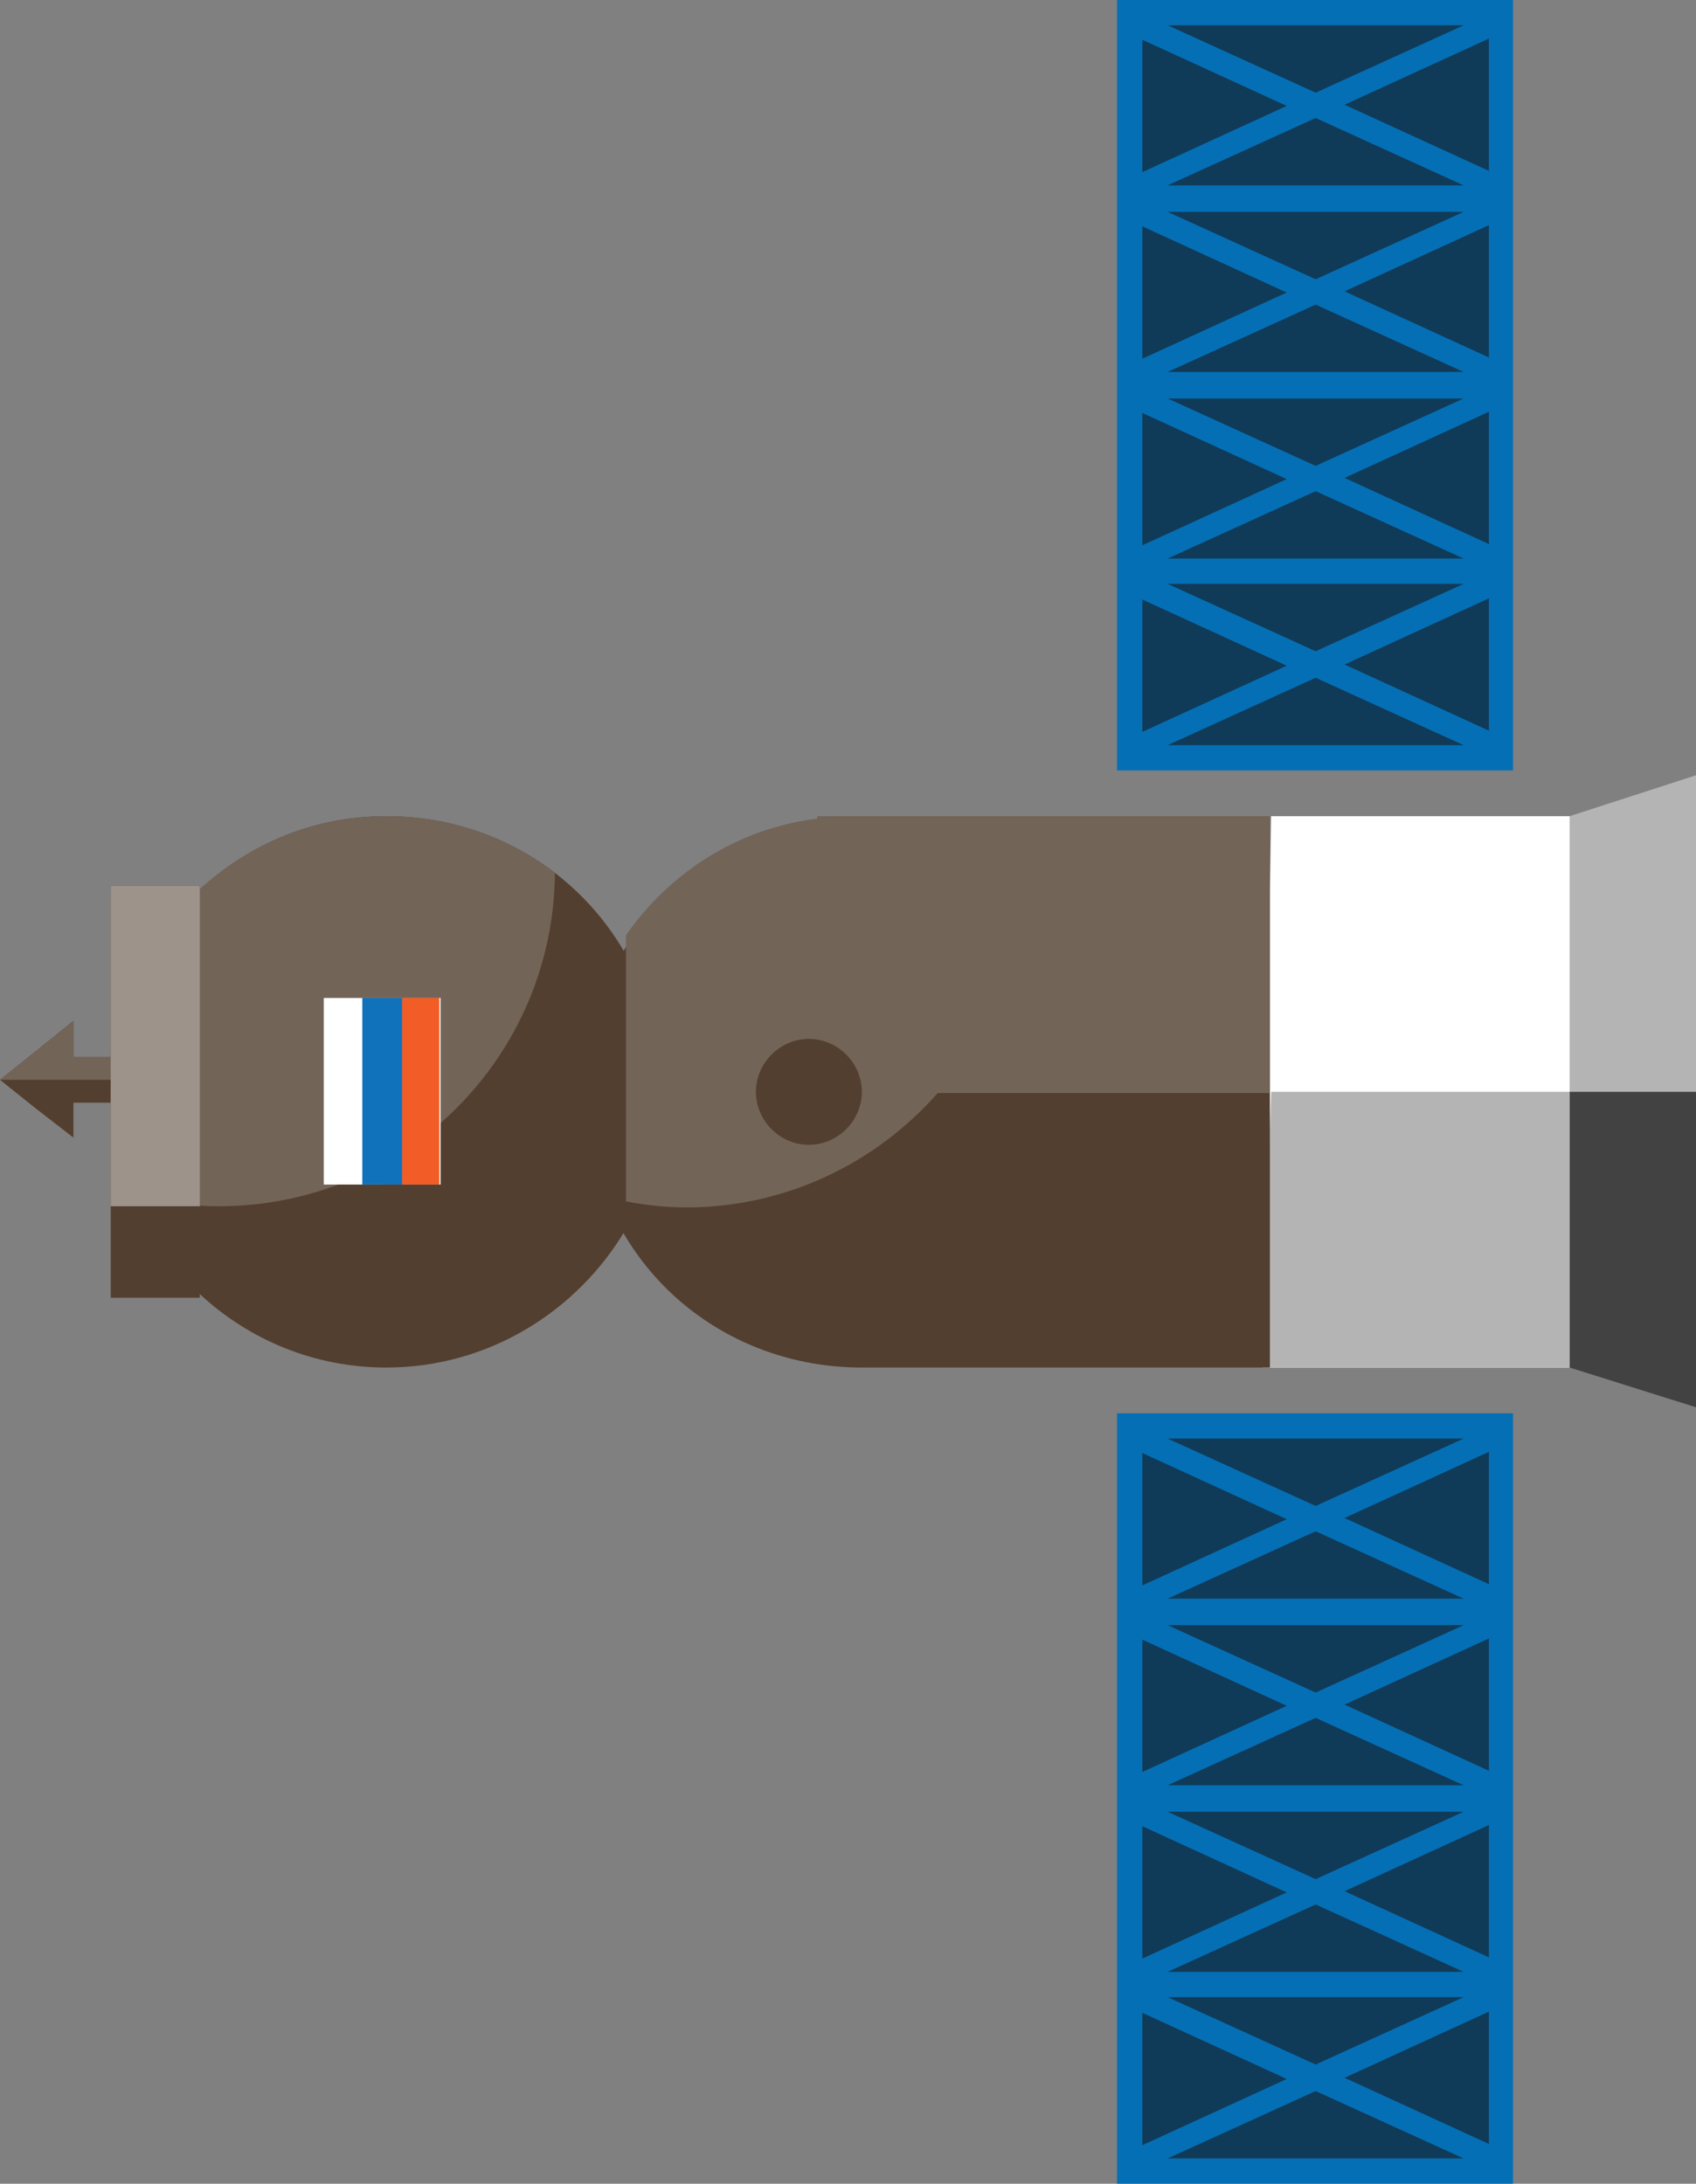 <svg xmlns="http://www.w3.org/2000/svg" viewBox="0 0 140.9 181.4" enable-background="new 0 0 140.9 181.4"><rect x="0" y="0" width="140.9" height="181.4" fill="#808080" stroke="none"/><path fill="#533F30" d="M10.8 87.8h-4.7v-3l-3.1 2.5-3 2.4 3 2.4 3.1 2.4v-2.9h4.7zm21.3-20c-6 0-11.4 2.3-15.5 6.1v-.3h-7.4v34.2h7.4v-.3c4.1 3.8 9.5 6.1 15.5 6.1 8.5 0 15.9-4.7 19.9-11.5v-22.8c-3.9-6.9-11.3-11.5-19.9-11.5z"/><path fill="#736458" d="M6.1 87.8v-3l-3.1 2.5-3 2.4h10.8v-1.9z"/><path fill="#fff" d="M132.9 67.8h-27.3l-.7 45.8h25.5z"/><path fill="#B4B4B4" d="M130.4 90.7h-24.8l-.7 22.9h25.5z"/><path fill="#533F30" d="M71.6 67.8c-12.6 0-22.9 9.8-22.9 22.9 0 13.2 10.3 22.9 22.9 22.9h33.9v-45.8h-33.9z"/><path fill="#B4B4B4" d="M130.4 67.8l10.5-3.4v26.3l-10.5 22.9z"/><path fill="#736458" d="M46.1 72.5c-3.9-3-8.7-4.7-13.9-4.7-12.7 0-23 10.2-23 22.9 0 3 .6 5.9 1.6 8.5 2.4.7 4.8 1 7.4 1 15.4 0 27.8-12.4 27.9-27.7z"/><path fill="#9E938B" d="M9.2 73.6h7.4v26.6h-7.4z"/><path fill="#736458" d="M67.9 67.8v.2c-6.6.8-12.3 4.5-15.9 9.7v22.1c1.6.3 3.3.5 5 .5 8.3 0 15.8-3.7 20.9-9.5h27.6v-23h-37.6zm-.7 27.3c-2.4 0-4.4-2-4.4-4.4 0-2.4 2-4.4 4.4-4.4 2.4 0 4.4 2 4.4 4.4 0 2.4-2 4.4-4.4 4.4z"/><path fill="#fff" d="M26.9 82.9h9.7v15.5h-9.7z"/><path fill="#F15C27" d="M31.7 82.9h4.8v15.5h-4.8z"/><path fill="#1072BA" d="M30.1 82.9h3.3v15.5h-3.3z"/><path fill="#424242" d="M130.4 90.7v22.9l10.5 3.3v-26.2z"/><path d="M93.8 1.2h30.5v61.6h-30.5zm0 117.4h30.5v61.6h-30.5z" fill="#0F3B59"/><path d="M92.8 0v64h32.9v-64h-32.9zm28.8 2.1l-12.3 5.6-12.3-5.6h24.6zm-24.6 44.3l12.3-5.6 12.3 5.6h-24.6zm24.6 2.1l-12.3 5.6-12.3-5.6h24.6zm-24.6-15.4h24.6l-12.3 5.6-12.3-5.6zm0-2.2l12.3-5.6 12.3 5.6h-24.6zm0-13.3h24.6l-12.3 5.6-12.3-5.6zm0-2.2l12.3-5.6 12.3 5.6h-24.6zm-2.1-12.1l12 5.5-12 5.5v-11zm0 15.5l12 5.5-12 5.5v-11zm0 15.5l12 5.5-12 5.5v-11zm0 15.5l12 5.5-12 5.5v-11zm2.1 12.1l12.3-5.6 12.3 5.6h-24.6zm26.7-1.2l-12-5.5 12-5.5v11zm0-15.5l-12-5.5 12-5.5v11zm0-15.5l-12-5.5 12-5.5v11zm0-15.5l-12-5.5 12-5.5v11zm-30.9 118.7v48.5h32.9v-64h-32.9v15.5zm4.2 46.4l12.3-5.6 12.3 5.6h-24.6zm24.6-44.3l-12.3 5.6-12.3-5.6h24.6zm-24.6-2.2l12.3-5.6 12.3 5.6h-24.6zm24.6 15.5h-24.6l12.3-5.6 12.3 5.6zm0 2.2l-12.3 5.6-12.3-5.6h24.6zm0 13.3h-24.6l12.3-5.6 12.3 5.6zm0 2.1l-12.3 5.6-12.3-5.6h24.6zm2.1 12.2l-12-5.5 12-5.5v11zm0-15.5l-12-5.5 12-5.5v11zm0-15.5l-12-5.5 12-5.5v11zm0-15.5l-12-5.5 12-5.5v11zm-2.1-12.1l-12.3 5.6-12.3-5.6h24.6zm-26.7 1.2l12 5.5-12 5.5v-11zm0 15.5l12 5.5-12 5.5v-11zm0 15.5l12 5.5-12 5.5v-11zm0 15.5l12 5.5-12 5.5v-11z" fill="#056FB5"/></svg>